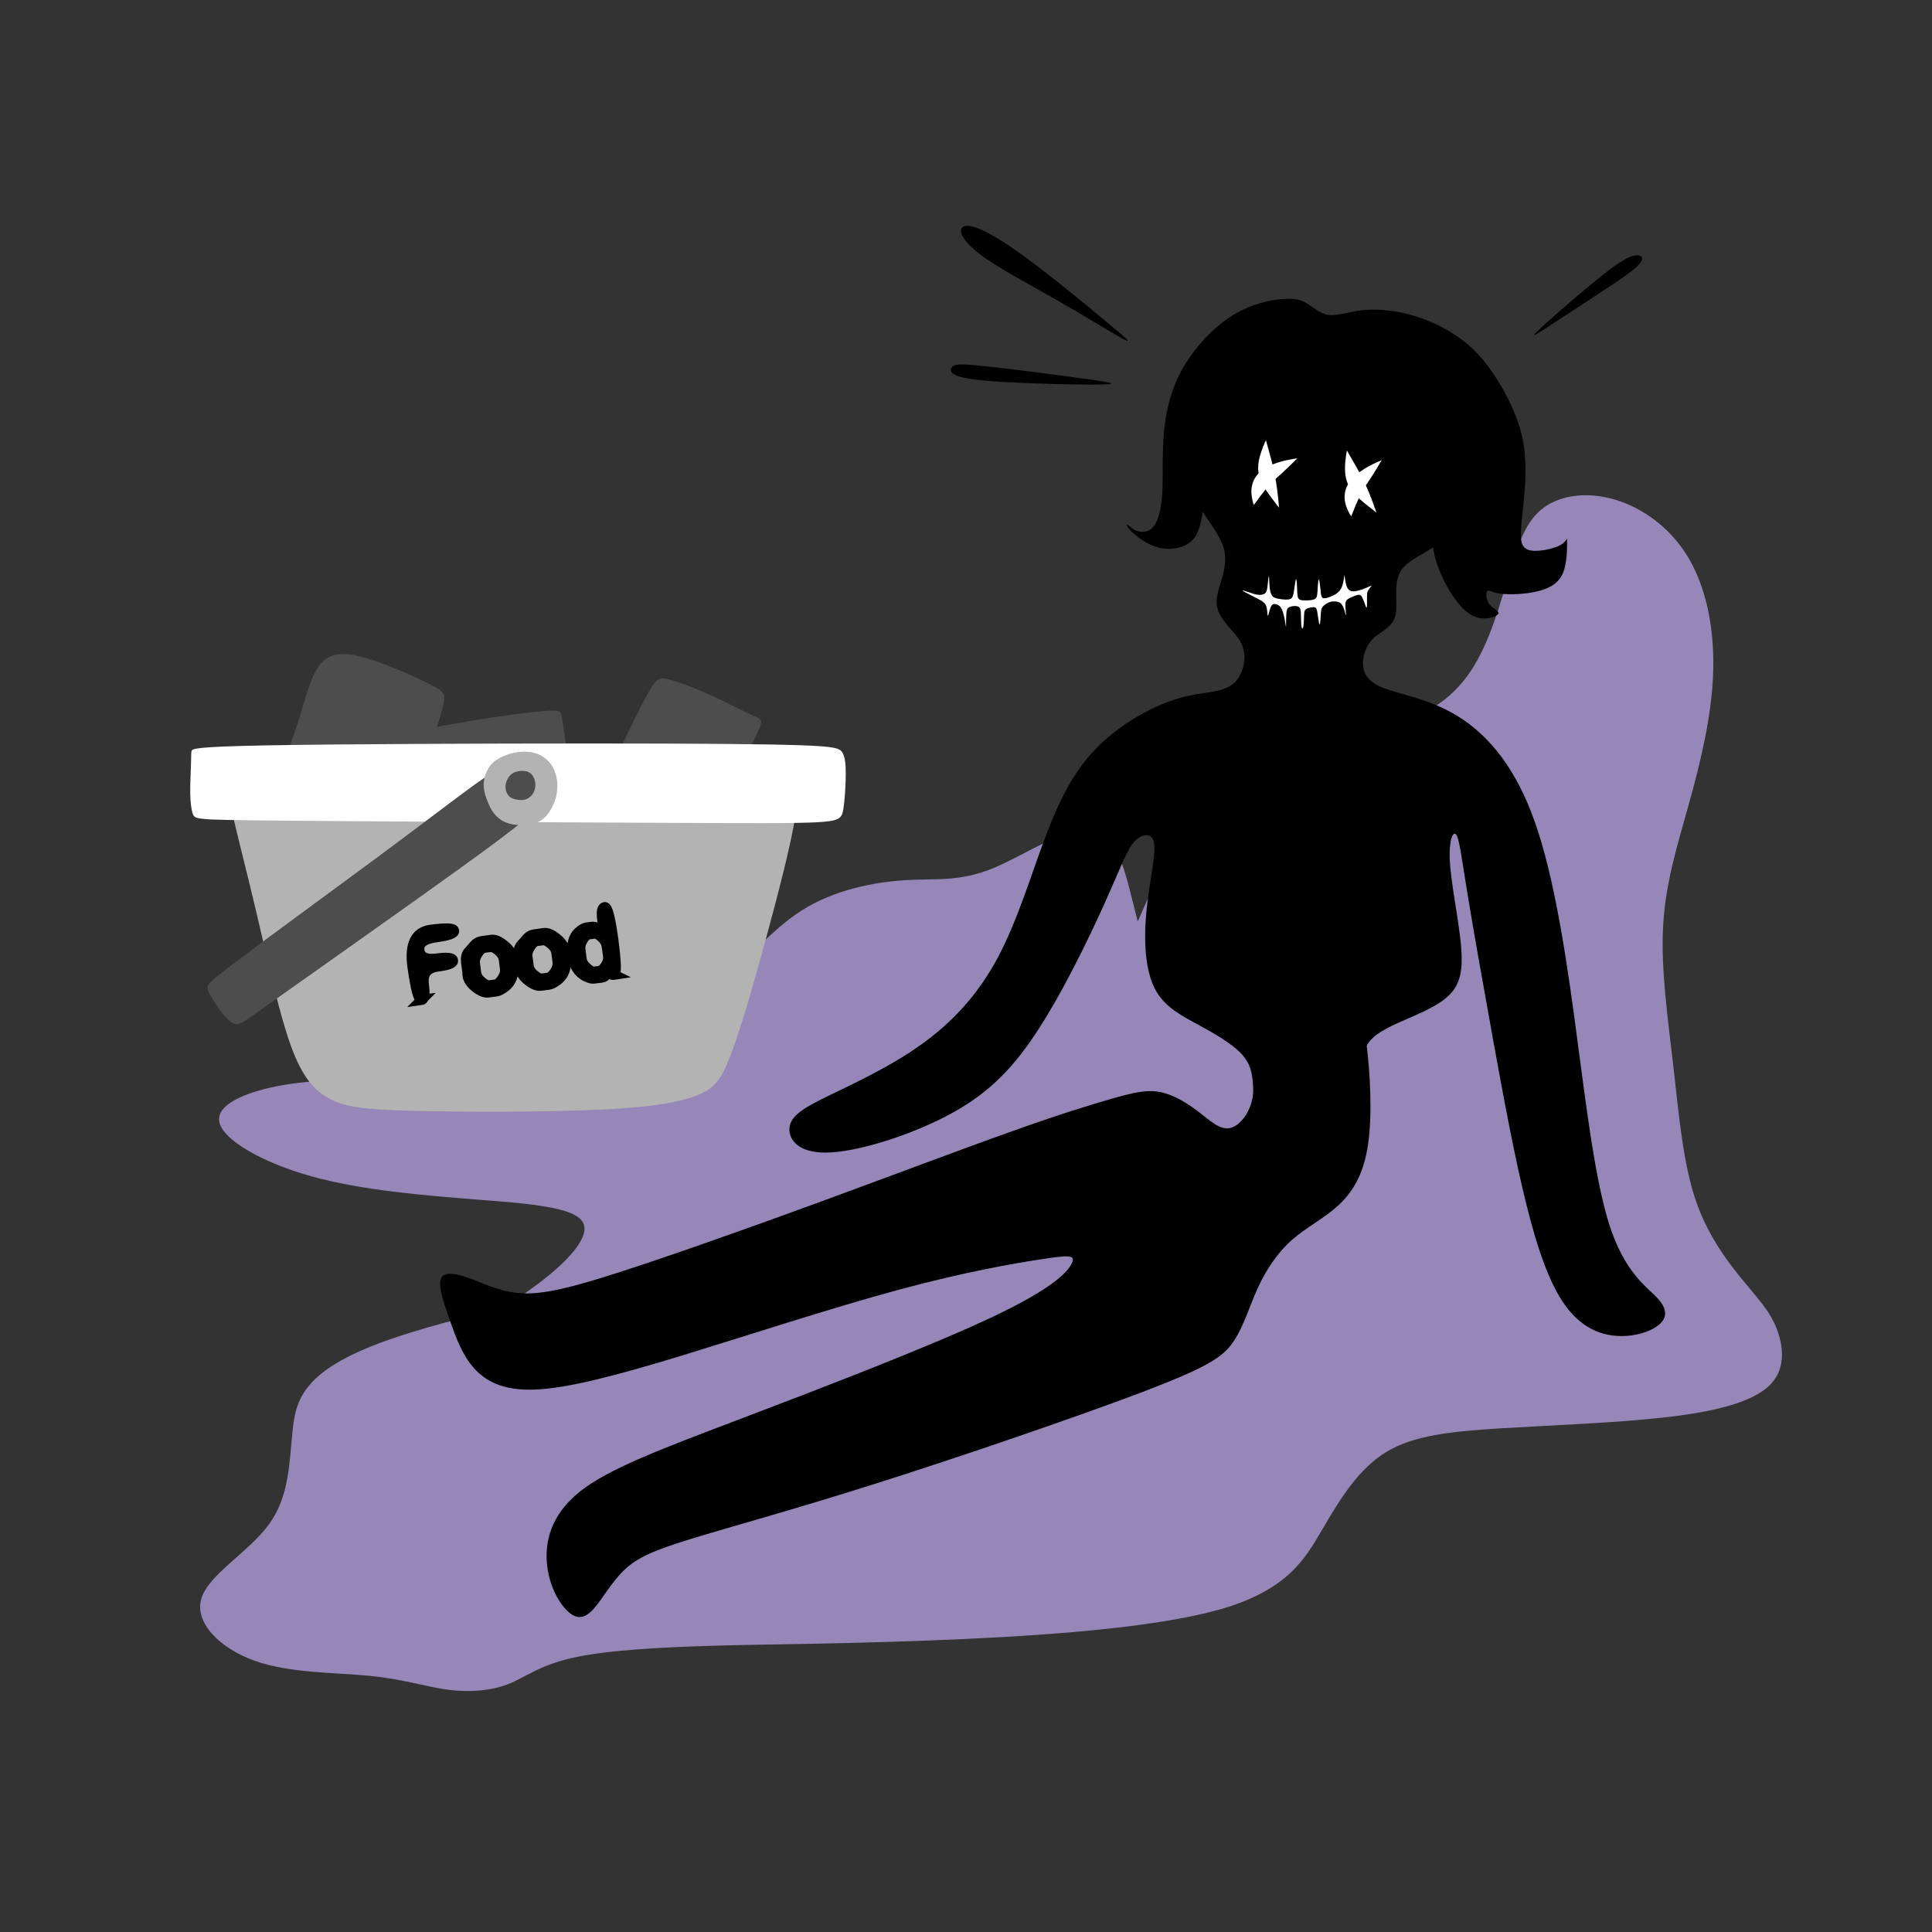 <?xml version="1.0" encoding="UTF-8"?>
<!DOCTYPE svg PUBLIC "-//W3C//DTD SVG 1.1//EN" "http://www.w3.org/Graphics/SVG/1.1/DTD/svg11.dtd">
<!-- Creator: CorelDRAW 2017 -->
<svg xmlns="http://www.w3.org/2000/svg" xml:space="preserve" width="143mm" height="143mm" version="1.1" style="shape-rendering:geometricPrecision; text-rendering:geometricPrecision; image-rendering:optimizeQuality; fill-rule:evenodd; clip-rule:evenodd"
viewBox="0 0 14300 14300"
 xmlns:xlink="http://www.w3.org/1999/xlink">
 <rect x="0" y="0" width="14300" height="14300" fill="#333333" stroke="none"/>
 <defs>
  <style type="text/css">
   <![CDATA[
    .str0 {stroke:black;stroke-width:75}
    .fil8 {fill:none;fill-rule:nonzero}
    .fil9 {fill:black}
    .fil1 {fill:black}
    .fil4 {fill:#4D4D4D}
    .fil0 {fill:#9786B8}
    .fil5 {fill:#B3B3B3}
    .fil3 {fill:white}
    .fil6 {fill:white}
    .fil2 {fill:white}
    .fil7 {fill:black;fill-rule:nonzero}
   ]]>
  </style>
 </defs>
 <g id="Слой_x0020_1">
  <path class="fil0" d="M9000 11920c-526,144 -1449,197 -2140,223 -691,26 -1149,26 -1573,38 -423,12 -811,35 -1055,91 -244,56 -344,144 -473,194 -129,50 -288,62 -449,40 -161,-22 -323,-77 -573,-102 -250,-25 -587,-18 -850,-111 -263,-93 -451,-285 -396,-463 55,-178 352,-343 501,-549 149,-206 149,-453 173,-686 24,-233 72,-452 705,-676 231,-82 541,-164 883,-246 55,-49 146,-108 235,-175 198,-149 391,-343 325,-453 -66,-110 -390,-136 -780,-166 -390,-31 -847,-67 -1223,-171 -376,-104 -672,-277 -688,-412 -16,-136 246,-234 540,-275 294,-41 618,-25 972,-12 353,12 735,21 1105,-86 370,-107 727,-329 1000,-561 272,-232 460,-475 698,-625 238,-150 527,-207 758,-222 231,-14 403,14 654,-88 250,-103 579,-337 765,-281 170,51 222,343 307,675 187,-425 370,-846 631,-1078 335,-300 800,-288 1138,-353 338,-65 550,-206 694,-420 144,-215 220,-503 288,-729 68,-226 126,-391 256,-485 129,-94 329,-118 532,-56 203,62 409,209 541,435 132,226 191,532 179,853 -12,320 -94,656 -179,961 -85,306 -173,582 -191,903 -18,320 35,685 76,1044 41,359 71,711 165,988 94,276 253,476 367,614 115,138 185,215 232,335 47,121 71,285 -38,406 -109,121 -350,197 -723,244 -373,47 -879,65 -1267,88 -388,24 -659,53 -861,176 -203,123 -338,341 -470,567 -132,226 -262,462 -788,606z"/>
  <path class="fil1" d="M9867 2379c188,28 399,110 587,264 188,153 352,378 407,623 55,245 2,509 -116,661 -118,152 -301,192 -370,288 -69,96 -25,249 -46,339 -21,90 -107,117 -163,170 -56,53 -83,133 -77,201 5,69 42,127 164,172 122,45 328,77 532,201 204,124 405,341 550,717 145,376 235,910 314,1487 79,577 147,1197 261,1558 115,360 276,461 355,545 79,84 76,150 12,202 -64,52 -189,91 -318,80 -129,-10 -261,-70 -373,-224 -112,-154 -202,-402 -289,-751 -87,-349 -170,-799 -247,-1224 -77,-425 -148,-826 -191,-1090 -43,-264 -58,-392 -81,-421 -23,-29 -55,39 -47,193 8,153 56,392 77,571 21,180 16,302 -53,392 -69,90 -201,148 -323,201 -122,53 -233,101 -292,170 -59,70 -67,161 -66,274 1,113 12,247 20,347 8,100 13,166 -40,227 -53,61 -166,117 -287,146 -121,30 -251,33 -340,11 -89,-22 -136,-69 -151,-189 -15,-120 2,-312 0,-446 -2,-133 -23,-207 -92,-279 -69,-71 -185,-140 -307,-206 -122,-66 -249,-130 -320,-254 -71,-124 -87,-310 -79,-484 8,-175 40,-339 56,-452 16,-114 16,-177 -13,-204 -29,-26 -87,-16 -138,50 -50,66 -93,188 -211,450 -119,263 -314,666 -507,956 -192,290 -382,466 -666,613 -284,147 -663,265 -885,267 -222,2 -287,-113 -268,-199 19,-85 121,-141 302,-229 181,-88 441,-208 667,-369 226,-161 419,-364 568,-642 149,-277 253,-630 358,-906 105,-277 211,-478 362,-636 151,-159 347,-275 500,-339 153,-63 265,-74 347,-87 82,-13 135,-29 175,-61 40,-32 66,-79 79,-138 13,-58 13,-127 -39,-201 -52,-74 -157,-154 -160,-264 -3,-110 95,-252 53,-402 -42,-150 -225,-309 -287,-538 -62,-229 -3,-529 114,-727 117,-198 292,-293 461,-354 169,-61 333,-87 521,-59z"/>
  <path class="fil2" d="M10188 3794c-198,-154 -265,-201 -219,-460 106,183 148,253 219,460z"/>
  <path class="fil2" d="M10227 3406c-153,260 -124,161 -226,416 -137,-214 39,-339 226,-416z"/>
  <path class="fil2" d="M9467 3758c-153,-199 -206,-261 -97,-500 57,204 79,282 97,500z"/>
  <path class="fil2" d="M9603 3392c-213,213 -160,124 -323,346 -79,-242 123,-318 323,-346z"/>
  <path class="fil3" d="M10149 4337c2,-4 -8,2 -37,14 -29,12 -77,30 -106,25 -29,-5 -40,-33 -46,-64 -6,-30 -8,-62 -10,-52 -2,10 -5,62 -24,97 -19,34 -55,51 -82,61 -27,10 -46,14 -56,6 -10,-8 -11,-27 -14,-59 -3,-32 -9,-78 -13,-77 -4,1 -7,49 -9,83 -2,34 -3,52 -19,62 -16,10 -47,11 -71,11 -24,0 -42,-1 -51,-14 -9,-13 -9,-38 -10,-71 -1,-33 -4,-75 -8,-72 -4,3 -10,50 -15,84 -5,34 -9,54 -27,62 -18,8 -50,5 -75,1 -25,-4 -44,-7 -57,-21 -13,-14 -19,-37 -22,-70 -3,-33 -3,-75 -5,-78 -2,-3 -6,33 -9,62 -3,29 -5,50 -17,62 -12,12 -34,16 -58,13 -24,-3 -50,-14 -75,-22 -24,-8 -46,-15 -31,-5 15,10 68,36 104,55 37,19 58,31 67,58 9,27 7,70 11,70 3,1 12,-41 21,-63 9,-22 20,-26 34,-24 14,2 31,9 43,28 12,19 20,51 25,77 5,25 8,44 10,56 2,12 2,17 2,-2 0,-18 0,-60 2,-87 2,-28 6,-42 24,-50 18,-8 50,-11 66,-2 16,9 17,29 18,58 1,29 1,67 4,87 3,20 9,22 13,5 4,-17 5,-54 6,-80 1,-26 2,-41 13,-51 11,-9 32,-13 47,-15 15,-2 25,-2 31,10 6,12 9,35 13,63 4,27 8,58 12,53 4,-5 7,-47 8,-74 2,-27 2,-40 12,-54 11,-14 32,-28 50,-35 18,-7 33,-7 47,-6 14,1 28,4 39,14 11,10 20,28 26,48 7,21 12,44 13,39 1,-5 -4,-40 -5,-63 -1,-24 1,-37 8,-46 7,-9 18,-15 33,-22 15,-6 33,-14 46,-17 13,-4 22,-4 30,5 8,9 15,27 23,48 7,21 15,46 18,38 3,-8 2,-48 2,-74 0,-27 1,-40 9,-53 8,-14 23,-29 25,-33z"/>
  <path class="fil1" d="M9905 8922c-106,98 -235,161 -342,255 -107,94 -191,220 -254,358 -63,138 -105,288 -183,400 -78,112 -192,186 -672,369 -481,182 -1328,473 -1972,677 -644,204 -1085,322 -1366,409 -281,86 -402,141 -496,231 -94,90 -162,215 -224,285 -62,70 -119,85 -186,27 -67,-58 -144,-187 -161,-353 -17,-165 26,-366 241,-538 215,-172 602,-316 1199,-543 597,-227 1403,-536 1858,-752 455,-215 558,-336 586,-397 29,-61 -16,-62 -222,-30 -205,31 -570,94 -1065,228 -495,134 -1120,339 -1607,488 -487,148 -837,239 -1076,249 -239,10 -369,-62 -456,-160 -87,-98 -131,-223 -177,-351 -45,-129 -92,-261 -64,-315 28,-54 129,-28 236,12 107,41 218,96 370,102 152,6 345,-38 717,-158 372,-120 924,-315 1462,-512 538,-197 1063,-396 1432,-527 369,-132 582,-196 740,-242 158,-45 261,-71 364,-51 102,20 204,84 289,150 85,65 153,131 225,117 71,-13 146,-105 169,-219 23,-114 -4,-251 -6,-394 -2,-143 22,-292 108,-374 86,-81 235,-95 355,-86 119,9 210,41 270,102 61,61 92,150 118,352 25,202 44,515 11,738 -32,223 -115,356 -221,454z"/>
  <path class="fil1" d="M9834 2331c68,8 153,-25 261,-36 107,-10 236,3 366,41 129,38 258,101 364,182 106,81 189,180 268,310 79,129 156,288 184,460 28,172 8,358 -5,482 -13,124 -20,187 -12,232 8,45 31,71 91,75 60,3 156,-17 203,-45 47,-28 45,-65 45,-25 0,40 2,156 -30,233 -32,77 -99,115 -190,137 -91,22 -206,26 -274,17 -68,-9 -87,-32 -97,-19 -10,13 -10,63 15,96 25,33 75,50 68,70 -7,20 -70,43 -131,35 -61,-8 -121,-48 -186,-136 -65,-88 -136,-225 -161,-354 -25,-129 -4,-251 -11,-405 -8,-154 -44,-339 -132,-488 -88,-149 -227,-262 -396,-333 -169,-71 -368,-101 -520,-94 -152,7 -258,50 -339,113 -81,63 -137,146 -180,253 -43,108 -73,240 -92,355 -19,115 -28,211 -41,301 -13,89 -31,172 -88,221 -57,49 -153,66 -239,44 -86,-22 -162,-81 -200,-119 -38,-38 -38,-55 -28,-50 10,5 30,31 65,45 35,13 84,13 119,-23 35,-36 55,-109 65,-184 10,-75 10,-151 10,-250 0,-99 0,-222 18,-349 18,-127 55,-260 124,-386 70,-126 172,-245 272,-328 99,-83 195,-129 281,-157 86,-28 162,-38 222,-40 60,-2 103,5 149,33 47,28 97,79 165,87z"/>
  <g id="_2907367320592">
   <path class="fil4" d="M5471 5689c42,-86 120,-226 149,-296 29,-70 11,-70 -57,-101 -68,-31 -186,-94 -304,-147 -118,-53 -236,-98 -306,-116 -70,-18 -92,-11 -151,92 -59,103 -155,302 -214,428 -59,125 -81,177 -79,214 2,37 28,59 133,95 105,37 289,89 406,117 116,28 164,31 214,5 50,-27 101,-83 131,-128 29,-44 37,-76 79,-162z"/>
   <path class="fil4" d="M4233 5739c-31,-140 -55,-300 -67,-386 -12,-86 -12,-97 -91,-93 -79,4 -238,22 -395,45 -158,23 -314,51 -403,67 -88,17 -109,22 -102,66 6,44 40,127 73,241 33,114 66,258 90,359 24,101 39,160 161,175 123,15 353,-12 512,-35 159,-23 245,-41 269,-111 24,-69 -15,-189 -46,-329z"/>
   <path class="fil4" d="M3050 6002c57,-192 153,-514 203,-683 50,-169 55,-185 -35,-235 -90,-50 -274,-134 -436,-190 -162,-56 -302,-84 -391,0 -90,84 -129,279 -191,469 -62,190 -146,374 -186,507 -40,133 -35,214 50,269 85,55 250,83 377,106 127,23 216,42 295,54 79,12 149,16 193,-13 44,-29 63,-92 120,-284z"/>
   <path class="fil5" d="M5885 6051c-29,192 -125,564 -219,909 -94,345 -186,662 -258,850 -72,188 -123,247 -245,296 -122,49 -313,88 -717,107 -404,19 -1019,19 -1392,9 -372,-10 -501,-30 -612,-88 -111,-58 -203,-154 -291,-399 -88,-245 -173,-640 -247,-955 -74,-315 -136,-551 -170,-699 -33,-147 -37,-206 76,-229 112,-22 341,-7 901,-4 560,4 1452,-4 2029,-7 577,-4 839,-4 988,2 149,6 186,17 157,208z"/>
   <path class="fil6" d="M1970 5517c540,-10 1611,-14 2398,-14 787,0 1290,4 1556,13 265,9 293,24 311,54 18,30 25,76 25,157 0,80 -7,194 -18,262 -11,67 -26,88 -193,97 -167,9 -486,7 -1219,4 -734,-4 -1882,-9 -2514,-14 -632,-5 -748,-8 -811,-15 -63,-6 -72,-16 -80,-43 -8,-28 -16,-74 -17,-146 -1,-72 5,-170 6,-226 2,-56 0,-71 4,-87 4,-16 13,-32 553,-42z"/>
   <path class="fil4" d="M3878 6071c-75,64 -214,169 -458,345 -244,176 -592,423 -873,622 -281,199 -495,350 -612,433 -117,83 -137,98 -160,105 -23,7 -49,7 -88,-30 -39,-38 -90,-113 -119,-160 -29,-47 -34,-65 -31,-84 3,-18 14,-37 243,-209 229,-172 677,-499 1015,-749 338,-251 566,-426 702,-525 136,-99 181,-120 220,-125 39,-5 72,7 105,44 33,37 65,100 90,142 25,42 42,63 46,84 4,22 -7,44 -81,108z"/>
   <path class="fil5" d="M3696 5611c35,-18 83,-37 135,-44 53,-7 110,-4 158,18 49,21 89,60 112,112 24,52 30,118 19,180 -12,63 -42,123 -76,161 -34,38 -71,55 -118,63 -48,8 -107,8 -153,-4 -46,-12 -79,-36 -103,-61 -24,-25 -39,-51 -55,-89 -17,-39 -35,-90 -35,-139 0,-49 18,-95 39,-127 20,-32 42,-51 77,-69z"/>
   <path class="fil4" d="M3858 5706c25,-1 51,3 70,19 19,16 31,43 34,71 3,28 -4,57 -18,79 -14,22 -34,35 -54,42 -20,6 -39,6 -60,2 -21,-3 -44,-9 -60,-24 -16,-15 -26,-38 -28,-61 -2,-22 3,-44 12,-62 8,-18 20,-34 37,-46 18,-12 41,-19 66,-20z"/>
   <path class="fil7" d="M3120 7401c-22,3 -44,-79 -67,-246 -23,-167 23,-258 135,-273 113,-15 170,-13 173,7 3,20 -41,36 -132,48 -90,12 -132,44 -125,96 7,52 50,72 128,62 78,-11 119,-6 121,14 3,20 -35,35 -114,45 -78,11 -112,54 -102,130 10,76 4,115 -18,118z"/>
   <path id="1" class="fil7" d="M3463 7219c-4,-31 -8,-63 -13,-96 -4,-34 1,-60 18,-78 16,-19 32,-36 45,-51 14,-16 32,-25 54,-28 22,-3 46,-6 71,-10 25,-3 55,9 91,38 36,28 56,57 60,86 4,29 7,55 11,78 3,23 -1,49 -11,78 -10,29 -28,52 -53,71 -25,18 -45,29 -61,31 -16,2 -36,5 -62,8 -25,3 -56,-9 -92,-37 -36,-28 -56,-58 -60,-88zm52 -89c3,23 6,46 9,70 3,23 16,45 40,65 23,20 43,30 58,28 15,-2 31,-4 46,-6 15,-2 31,-16 49,-42 17,-26 24,-51 21,-75 -3,-24 -6,-47 -9,-69 -3,-22 -16,-44 -40,-64 -24,-20 -43,-30 -58,-28 -15,2 -30,4 -46,6 -15,2 -32,16 -49,42 -17,26 -24,50 -21,73z"/>
   <path id="2" class="fil7" d="M3852 7169c-4,-31 -8,-63 -13,-96 -4,-34 2,-60 18,-78 16,-19 32,-36 45,-51 14,-16 32,-25 54,-28 22,-3 46,-6 71,-10 25,-3 55,9 91,38 36,28 56,57 60,86 4,29 7,55 11,78 3,23 -1,49 -11,78 -10,29 -28,52 -53,71 -25,18 -45,29 -61,31 -16,2 -36,5 -62,8 -25,3 -56,-9 -92,-37 -36,-28 -56,-58 -60,-88zm52 -89c3,23 6,46 9,70 3,23 16,45 40,65 23,20 43,30 58,28 15,-2 31,-4 46,-6 15,-2 31,-16 49,-42 17,-26 24,-51 21,-75 -3,-24 -6,-47 -9,-69 -3,-22 -16,-44 -40,-64 -24,-20 -43,-30 -58,-28 -15,2 -30,4 -46,6 -15,2 -32,16 -49,42 -17,26 -24,50 -21,73z"/>
   <path id="3" class="fil7" d="M4547 7215c-19,3 -30,-4 -32,-19 -2,-15 -8,-13 -17,6 -9,19 -25,31 -47,34 -22,3 -41,5 -55,7 -14,2 -35,-3 -61,-16 -26,-13 -48,-32 -65,-59 -17,-27 -27,-49 -30,-68 -2,-19 -5,-37 -7,-55 -2,-18 0,-43 8,-74 8,-31 23,-56 45,-75 22,-19 41,-29 55,-31 15,-2 28,-4 39,-5 11,-1 26,1 44,8 18,7 31,14 37,20 6,7 5,-20 -3,-80 -8,-60 -2,-91 18,-94 20,-3 42,79 64,246 22,167 24,252 5,254zm-252 -187c3,24 6,48 10,71 3,23 16,45 39,65 23,20 41,30 54,28 13,-2 27,-4 40,-5 13,-2 28,-15 44,-39 16,-24 22,-48 19,-71 -3,-23 -6,-46 -10,-71 -3,-25 -16,-48 -38,-68 -22,-21 -40,-30 -54,-28 -14,2 -28,4 -42,6 -14,2 -28,15 -43,40 -15,25 -21,49 -18,73z"/>
   <path id="4" class="fil8 str0" d="M3120 7401c-22,3 -44,-79 -67,-246 -23,-167 23,-258 135,-273 113,-15 170,-13 173,7 3,20 -41,36 -132,48 -90,12 -132,44 -125,96 7,52 50,72 128,62 78,-11 119,-6 121,14 3,20 -35,35 -114,45 -78,11 -112,54 -102,130 10,76 4,115 -18,118z"/>
   <path id="5" class="fil8 str0" d="M3463 7219c-4,-31 -8,-63 -13,-96 -4,-34 1,-60 18,-78 16,-19 32,-36 45,-51 14,-16 32,-25 54,-28 22,-3 46,-6 71,-10 25,-3 55,9 91,38 36,28 56,57 60,86 4,29 7,55 11,78 3,23 -1,49 -11,78 -10,29 -28,52 -53,71 -25,18 -45,29 -61,31 -16,2 -36,5 -62,8 -25,3 -56,-9 -92,-37 -36,-28 -56,-58 -60,-88zm52 -89c3,23 6,46 9,70 3,23 16,45 40,65 23,20 43,30 58,28 15,-2 31,-4 46,-6 15,-2 31,-16 49,-42 17,-26 24,-51 21,-75 -3,-24 -6,-47 -9,-69 -3,-22 -16,-44 -40,-64 -24,-20 -43,-30 -58,-28 -15,2 -30,4 -46,6 -15,2 -32,16 -49,42 -17,26 -24,50 -21,73z"/>
   <path id="6" class="fil8 str0" d="M3852 7169c-4,-31 -8,-63 -13,-96 -4,-34 2,-60 18,-78 16,-19 32,-36 45,-51 14,-16 32,-25 54,-28 22,-3 46,-6 71,-10 25,-3 55,9 91,38 36,28 56,57 60,86 4,29 7,55 11,78 3,23 -1,49 -11,78 -10,29 -28,52 -53,71 -25,18 -45,29 -61,31 -16,2 -36,5 -62,8 -25,3 -56,-9 -92,-37 -36,-28 -56,-58 -60,-88zm52 -89c3,23 6,46 9,70 3,23 16,45 40,65 23,20 43,30 58,28 15,-2 31,-4 46,-6 15,-2 31,-16 49,-42 17,-26 24,-51 21,-75 -3,-24 -6,-47 -9,-69 -3,-22 -16,-44 -40,-64 -24,-20 -43,-30 -58,-28 -15,2 -30,4 -46,6 -15,2 -32,16 -49,42 -17,26 -24,50 -21,73z"/>
   <path id="7" class="fil8 str0" d="M4547 7215c-19,3 -30,-4 -32,-19 -2,-15 -8,-13 -17,6 -9,19 -25,31 -47,34 -22,3 -41,5 -55,7 -14,2 -35,-3 -61,-16 -26,-13 -48,-32 -65,-59 -17,-27 -27,-49 -30,-68 -2,-19 -5,-37 -7,-55 -2,-18 0,-43 8,-74 8,-31 23,-56 45,-75 22,-19 41,-29 55,-31 15,-2 28,-4 39,-5 11,-1 26,1 44,8 18,7 31,14 37,20 6,7 5,-20 -3,-80 -8,-60 -2,-91 18,-94 20,-3 42,79 64,246 22,167 24,252 5,254zm-252 -187c3,24 6,48 10,71 3,23 16,45 39,65 23,20 41,30 54,28 13,-2 27,-4 40,-5 13,-2 28,-15 44,-39 16,-24 22,-48 19,-71 -3,-23 -6,-46 -10,-71 -3,-25 -16,-48 -38,-68 -22,-21 -40,-30 -54,-28 -14,2 -28,4 -42,6 -14,2 -28,15 -43,40 -15,25 -21,49 -18,73z"/>
  </g>
  <path class="fil9" d="M8030 2804c-196,-28 -542,-73 -733,-93 -191,-20 -227,-17 -248,3 -20,20 -25,55 73,79 98,24 298,36 514,44 216,8 449,12 542,8 93,-3 48,-14 -148,-42z"/>
  <path class="fil9" d="M8175 2370c-175,-146 -487,-403 -697,-545 -209,-142 -317,-171 -352,-145 -36,26 0,105 126,201 125,96 340,209 551,329 211,120 417,248 501,294 84,46 46,11 -130,-135z"/>
  <path class="fil9" d="M11381 2450c68,-66 280,-251 426,-370 146,-119 226,-171 280,-186 54,-15 81,7 59,44 -22,37 -94,90 -215,171 -121,81 -293,192 -417,273 -124,81 -201,134 -134,68z"/>
 </g>
</svg>

